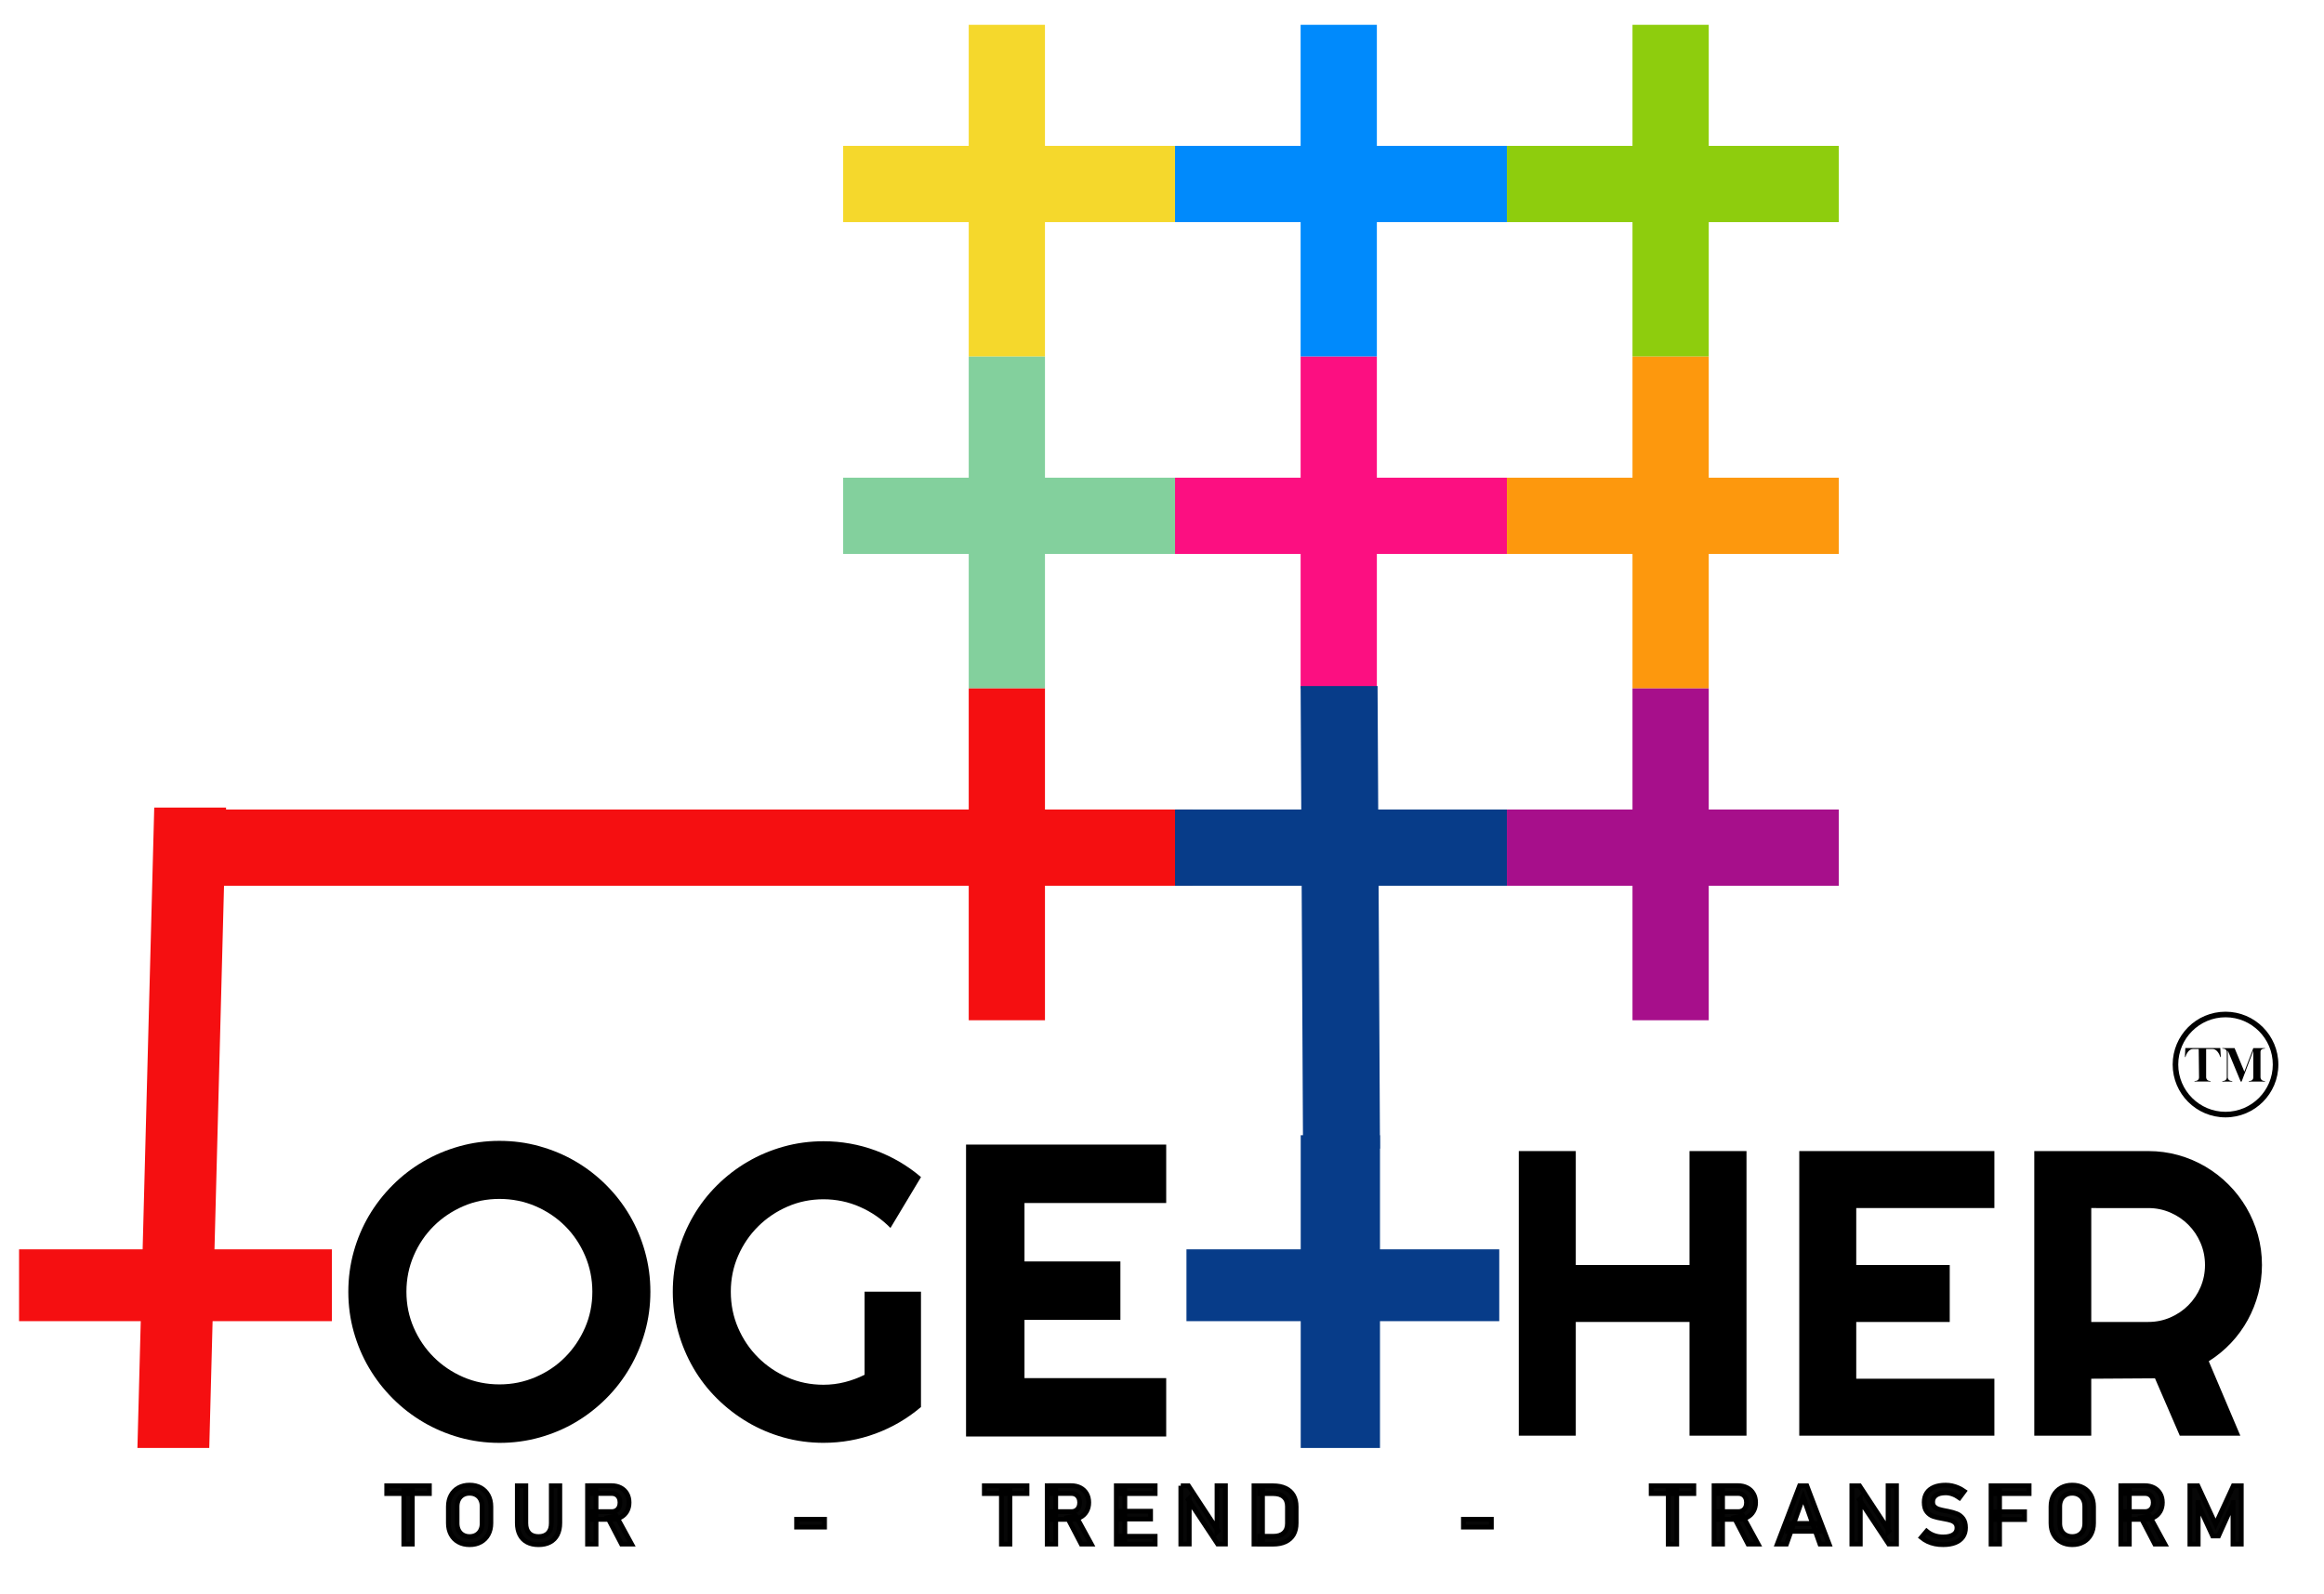 <?xml version="1.0" encoding="utf-8"?>
<!-- Generator: Adobe Illustrator 27.5.0, SVG Export Plug-In . SVG Version: 6.00 Build 0)  -->
<svg version="1.1" id="Layer_1" xmlns="http://www.w3.org/2000/svg" xmlns:xlink="http://www.w3.org/1999/xlink" x="0px" y="0px"
	 viewBox="0 0 967.5 663.75" style="enable-background:new 0 0 967.5 663.75;" xml:space="preserve">
<style type="text/css">
	.st0{fill:#070707;stroke:#000000;stroke-width:2;stroke-miterlimit:10;}
	.st1{fill:#F5D82C;}
	.st2{fill:#83D09D;}
	.st3{fill:#F50F11;}
	.st4{fill:#073C89;}
	.st5{fill:#008AFC;}
	.st6{fill:#FC0F81;}
	.st7{fill:#8ECD0D;}
	.st8{fill:#FD980D;}
	.st9{fill:#A70F8B;}
</style>
<g>
	<g>
		<g>
			<path class="st0" d="M161,618.64h17.75v3.24H161V618.64z M168.11,620.63h3.53v22.29h-3.53V620.63z"/>
			<path class="st0" d="M190.87,642.05c-1.34-0.74-2.37-1.79-3.1-3.14c-0.73-1.35-1.1-2.92-1.1-4.7v-6.88c0-1.78,0.37-3.35,1.1-4.7
				c0.73-1.35,1.77-2.4,3.1-3.14c1.34-0.74,2.88-1.11,4.64-1.11c1.75,0,3.3,0.37,4.64,1.11c1.34,0.74,2.37,1.79,3.1,3.14
				s1.1,2.92,1.1,4.7v6.88c0,1.78-0.37,3.35-1.1,4.7c-0.73,1.35-1.77,2.4-3.1,3.14s-2.88,1.11-4.64,1.11
				C193.75,643.16,192.2,642.79,190.87,642.05z M198.24,639.13c0.79-0.45,1.4-1.09,1.83-1.92c0.43-0.83,0.65-1.79,0.65-2.88v-7.11
				c0-1.09-0.22-2.05-0.65-2.88c-0.43-0.83-1.04-1.47-1.83-1.92c-0.79-0.45-1.7-0.68-2.74-0.68c-1.04,0-1.95,0.22-2.74,0.68
				s-1.4,1.09-1.83,1.92s-0.65,1.79-0.65,2.88v7.11c0,1.09,0.22,2.05,0.65,2.88s1.04,1.47,1.83,1.92s1.7,0.68,2.74,0.68
				C196.54,639.81,197.45,639.58,198.24,639.13z"/>
			<path class="st0" d="M219.43,642.1c-1.32-0.71-2.33-1.74-3.02-3.09c-0.69-1.35-1.04-2.98-1.04-4.88v-15.49h3.53v15.61
				c0,1.77,0.46,3.14,1.38,4.11c0.92,0.97,2.23,1.45,3.91,1.45c1.7,0,3.01-0.48,3.94-1.45c0.93-0.97,1.39-2.34,1.39-4.11v-15.61
				h3.53v15.49c0,1.9-0.35,3.53-1.04,4.88c-0.69,1.35-1.7,2.38-3.03,3.09s-2.92,1.06-4.79,1.06
				C222.34,643.16,220.75,642.81,219.43,642.1z"/>
			<path class="st0" d="M244.6,618.62h3.53v24.29h-3.53V618.62z M246.14,629.41h8.58c0.67,0,1.26-0.16,1.78-0.47s0.92-0.75,1.2-1.33
				c0.28-0.57,0.42-1.23,0.42-1.98c0-0.75-0.14-1.41-0.42-1.98s-0.68-1.02-1.19-1.33s-1.11-0.47-1.79-0.47h-8.58v-3.24h8.44
				c1.45,0,2.73,0.29,3.83,0.87c1.1,0.58,1.95,1.4,2.56,2.46c0.61,1.06,0.91,2.29,0.91,3.68c0,1.39-0.31,2.62-0.92,3.68
				c-0.61,1.06-1.47,1.88-2.57,2.46c-1.1,0.58-2.37,0.87-3.81,0.87h-8.44V629.41z M252.99,631.9l3.51-0.77l6.44,11.79h-4.19
				L252.99,631.9z"/>
			<path class="st0" d="M343.26,632.6v3.24h-11.62v-3.24H343.26z"/>
			<path class="st0" d="M409.79,618.64h17.75v3.24h-17.75V618.64z M416.9,620.63h3.53v22.29h-3.53V620.63z"/>
			<path class="st0" d="M435.97,618.62h3.53v24.29h-3.53V618.62z M437.51,629.41h8.58c0.67,0,1.26-0.16,1.78-0.47
				s0.92-0.75,1.2-1.33c0.28-0.57,0.42-1.23,0.42-1.98c0-0.75-0.14-1.41-0.42-1.98s-0.68-1.02-1.19-1.33s-1.11-0.47-1.79-0.47h-8.58
				v-3.24h8.44c1.45,0,2.73,0.29,3.83,0.87c1.1,0.58,1.95,1.4,2.56,2.46c0.61,1.06,0.91,2.29,0.91,3.68c0,1.39-0.31,2.62-0.92,3.68
				c-0.61,1.06-1.47,1.88-2.57,2.46c-1.1,0.58-2.37,0.87-3.81,0.87h-8.44V629.41z M444.36,631.9l3.51-0.77l6.44,11.79h-4.19
				L444.36,631.9z"/>
			<path class="st0" d="M464.74,618.64h3.53v24.27h-3.53V618.64z M466.45,618.64h14.44v3.24h-14.44V618.64z M466.45,629.24h12.54
				v3.24h-12.54V629.24z M466.45,639.68h14.44v3.24h-14.44V639.68z"/>
			<path class="st0" d="M491.58,618.64h3.2l12.3,18.76l-0.42,0.43v-19.2h3.49v24.26h-3.23l-12.26-18.48l0.42-0.43v18.92h-3.49
				V618.64z"/>
			<path class="st0" d="M522.05,618.64h3.53v24.27h-3.53V618.64z M524.44,639.68h5.69c1.86,0,3.3-0.46,4.32-1.39
				c1.02-0.93,1.53-2.24,1.53-3.93v-7.14c0-1.69-0.51-3-1.53-3.93c-1.02-0.93-2.46-1.39-4.32-1.39h-5.69v-3.24h5.59
				c2.02,0,3.74,0.34,5.17,1.02c1.43,0.68,2.52,1.67,3.27,2.97c0.75,1.3,1.12,2.87,1.12,4.71v6.88c0,1.84-0.38,3.41-1.12,4.71
				c-0.75,1.3-1.84,2.29-3.28,2.97c-1.44,0.68-3.16,1.02-5.18,1.02h-5.57V639.68z"/>
			<path class="st0" d="M620.86,632.6v3.24h-11.62v-3.24H620.86z"/>
			<path class="st0" d="M687.4,618.64h17.75v3.24H687.4V618.64z M694.5,620.63h3.53v22.29h-3.53V620.63z"/>
			<path class="st0" d="M713.58,618.62h3.53v24.29h-3.53V618.62z M715.12,629.41h8.58c0.67,0,1.26-0.16,1.78-0.47
				c0.52-0.31,0.92-0.75,1.2-1.33c0.28-0.57,0.42-1.23,0.42-1.98c0-0.75-0.14-1.41-0.42-1.98c-0.28-0.57-0.68-1.02-1.19-1.33
				c-0.51-0.31-1.11-0.47-1.79-0.47h-8.58v-3.24h8.44c1.45,0,2.73,0.29,3.83,0.87c1.1,0.58,1.96,1.4,2.56,2.46
				c0.61,1.06,0.91,2.29,0.91,3.68c0,1.39-0.31,2.62-0.92,3.68c-0.61,1.06-1.47,1.88-2.57,2.46c-1.1,0.58-2.37,0.87-3.81,0.87h-8.44
				V629.41z M721.97,631.9l3.51-0.77l6.43,11.79h-4.19L721.97,631.9z"/>
			<path class="st0" d="M749.19,618.64h3.01l9.27,24.27h-3.81l-6.97-19.58l-6.97,19.58h-3.81L749.19,618.64z M744.19,634.35h13.23
				v3.24h-13.23V634.35z"/>
			<path class="st0" d="M770.95,618.64h3.2l12.3,18.76l-0.42,0.43v-19.2h3.49v24.26h-3.23l-12.26-18.48l0.42-0.43v18.92h-3.5V618.64
				z"/>
			<path class="st0" d="M805.54,642.83c-1.08-0.22-2.1-0.56-3.04-1c-0.94-0.45-1.82-1-2.64-1.67l2.2-2.6c0.96,0.8,2.01,1.4,3.17,1.8
				c1.15,0.4,2.4,0.6,3.75,0.6c1.82,0,3.24-0.33,4.24-0.98c1-0.65,1.5-1.57,1.5-2.76v-0.02c0-0.85-0.23-1.52-0.68-2.01
				c-0.46-0.5-1.04-0.86-1.76-1.1s-1.65-0.46-2.79-0.66c-0.03-0.01-0.07-0.02-0.11-0.02c-0.04,0-0.08,0-0.11-0.02l-0.26-0.05
				c-1.68-0.28-3.05-0.59-4.11-0.94c-1.05-0.35-1.96-0.99-2.71-1.92c-0.75-0.93-1.12-2.25-1.12-3.96v-0.02
				c0-1.5,0.35-2.79,1.05-3.85c0.7-1.06,1.72-1.87,3.05-2.43c1.34-0.56,2.95-0.83,4.83-0.83c0.9,0,1.78,0.09,2.66,0.28
				c0.87,0.19,1.73,0.47,2.58,0.84c0.85,0.37,1.68,0.84,2.5,1.41l-2.01,2.7c-0.96-0.68-1.91-1.19-2.86-1.53
				c-0.95-0.34-1.91-0.51-2.86-0.51c-1.72,0-3.05,0.33-4,0.99s-1.43,1.6-1.43,2.81v0.02c0,0.83,0.24,1.49,0.74,1.97
				c0.49,0.48,1.1,0.83,1.83,1.06c0.73,0.23,1.75,0.46,3.05,0.71c0.05,0.01,0.09,0.02,0.13,0.02c0.04,0.01,0.08,0.01,0.13,0.03
				c0.06,0.01,0.12,0.02,0.19,0.03c0.07,0.01,0.13,0.02,0.19,0.03c1.52,0.3,2.79,0.66,3.81,1.07c1.02,0.41,1.87,1.08,2.56,2
				c0.69,0.92,1.03,2.17,1.03,3.76v0.03c0,1.48-0.36,2.75-1.09,3.8s-1.78,1.85-3.16,2.4s-3.04,0.83-4.99,0.83
				C807.77,643.16,806.62,643.05,805.54,642.83z"/>
			<path class="st0" d="M828.9,618.64h3.53v24.27h-3.53V618.64z M830.63,618.64h14.1v3.24h-14.1V618.64z M830.63,629.46h12.2v3.24
				h-12.2V629.46z"/>
			<path class="st0" d="M858.06,642.05c-1.34-0.74-2.37-1.79-3.11-3.14c-0.73-1.35-1.1-2.92-1.1-4.7v-6.88c0-1.78,0.37-3.35,1.1-4.7
				s1.77-2.4,3.11-3.14c1.34-0.74,2.88-1.11,4.64-1.11s3.3,0.37,4.64,1.11c1.34,0.74,2.37,1.79,3.11,3.14s1.1,2.92,1.1,4.7v6.88
				c0,1.78-0.37,3.35-1.1,4.7c-0.73,1.35-1.77,2.4-3.11,3.14s-2.88,1.11-4.64,1.11S859.4,642.79,858.06,642.05z M865.44,639.13
				c0.79-0.45,1.4-1.09,1.83-1.92s0.65-1.79,0.65-2.88v-7.11c0-1.09-0.22-2.05-0.65-2.88s-1.04-1.47-1.83-1.92s-1.7-0.68-2.74-0.68
				s-1.95,0.22-2.74,0.68s-1.4,1.09-1.83,1.92c-0.43,0.83-0.65,1.79-0.65,2.88v7.11c0,1.09,0.22,2.05,0.65,2.88
				c0.43,0.83,1.04,1.47,1.83,1.92s1.7,0.68,2.74,0.68S864.65,639.58,865.44,639.13z"/>
			<path class="st0" d="M882.92,618.62h3.53v24.29h-3.53V618.62z M884.46,629.41h8.58c0.67,0,1.26-0.16,1.78-0.47
				c0.52-0.31,0.92-0.75,1.2-1.33c0.28-0.57,0.42-1.23,0.42-1.98c0-0.75-0.14-1.41-0.42-1.98c-0.28-0.57-0.68-1.02-1.19-1.33
				c-0.51-0.31-1.11-0.47-1.79-0.47h-8.58v-3.24h8.44c1.45,0,2.73,0.29,3.83,0.87c1.1,0.58,1.96,1.4,2.56,2.46
				c0.61,1.06,0.91,2.29,0.91,3.68c0,1.39-0.31,2.62-0.92,3.68c-0.61,1.06-1.47,1.88-2.57,2.46c-1.1,0.58-2.37,0.87-3.81,0.87h-8.44
				V629.41z M891.31,631.9l3.51-0.77l6.43,11.79h-4.19L891.31,631.9z"/>
			<path class="st0" d="M929.76,618.64h3.3v24.27h-3.44v-18.18l0.17,1.07l-6.19,13.74h-2.46l-6.19-13.41l0.17-1.4v18.18h-3.44
				v-24.27h3.3l7.39,16.03L929.76,618.64z"/>
		</g>
	</g>
</g>
<rect x="403.29" y="10.33" class="st1" width="31.74" height="138.16"/>
<rect x="404.23" y="7.53" transform="matrix(6.123234e-17 -1 1 6.123234e-17 343.486 496.709)" class="st1" width="31.74" height="138.16"/>
<rect x="403.29" y="148.49" class="st2" width="31.74" height="138.16"/>
<rect x="404.23" y="145.69" transform="matrix(6.123234e-17 -1 1 6.123234e-17 205.325 634.87)" class="st2" width="31.74" height="138.16"/>
<rect x="403.29" y="286.65" class="st3" width="31.74" height="138.16"/>
<rect x="268.63" y="140.93" transform="matrix(6.123234e-17 -1 1 6.123234e-17 -68.433 637.433)" class="st3" width="31.74" height="424"/>
<polygon class="st3" points="87.12,602.9 57.21,602.9 64.21,336.25 94.12,336.25 "/>
<rect x="58.09" y="470.04" transform="matrix(6.123234e-17 -1 1 6.123234e-17 -462.105 608.192)" class="st3" width="29.91" height="130.22"/>
<rect x="541.5" y="472.68" class="st4" width="33" height="130.22"/>
<rect x="544.09" y="470.04" transform="matrix(6.123234e-17 -1 1 6.123234e-17 23.895 1094.192)" class="st4" width="29.91" height="130.22"/>
<rect x="541.46" y="10.33" class="st5" width="31.74" height="138.16"/>
<rect x="542.39" y="7.53" transform="matrix(6.123234e-17 -1 1 6.123234e-17 481.647 634.87)" class="st5" width="31.74" height="138.16"/>
<rect x="541.46" y="148.49" class="st6" width="31.74" height="138.16"/>
<rect x="542.39" y="145.69" transform="matrix(6.123234e-17 -1 1 6.123234e-17 343.486 773.031)" class="st6" width="31.74" height="138.16"/>
<polygon class="st4" points="574.5,478.25 542.46,478.25 541.46,285.65 573.49,285.65 "/>
<rect x="542.39" y="283.85" transform="matrix(6.123234e-17 -1 1 6.123234e-17 205.325 911.192)" class="st4" width="31.74" height="138.16"/>
<rect x="679.62" y="10.33" class="st7" width="31.74" height="138.16"/>
<rect x="680.55" y="7.53" transform="matrix(6.123234e-17 -1 1 6.123234e-17 619.808 773.031)" class="st7" width="31.74" height="138.16"/>
<rect x="679.62" y="148.49" class="st8" width="31.74" height="138.16"/>
<rect x="680.55" y="145.69" transform="matrix(6.123234e-17 -1 1 6.123234e-17 481.647 911.192)" class="st8" width="31.74" height="138.16"/>
<rect x="679.62" y="286.65" class="st9" width="31.74" height="138.16"/>
<rect x="680.55" y="283.85" transform="matrix(6.123234e-17 -1 1 6.123234e-17 343.486 1049.353)" class="st9" width="31.74" height="138.16"/>
<g>
	<path d="M270.76,537.86c0,5.76-0.75,11.32-2.25,16.66c-1.5,5.34-3.6,10.34-6.32,15.01c-2.71,4.66-5.99,8.92-9.83,12.76
		c-3.84,3.84-8.08,7.14-12.72,9.88c-4.64,2.74-9.64,4.86-15.01,6.36c-5.37,1.5-10.94,2.25-16.7,2.25c-5.76,0-11.32-0.75-16.66-2.25
		c-5.34-1.5-10.34-3.62-15.01-6.36c-4.66-2.74-8.92-6.03-12.76-9.88c-3.84-3.84-7.14-8.1-9.88-12.76
		c-2.74-4.66-4.86-9.66-6.36-15.01c-1.5-5.34-2.25-10.89-2.25-16.66c0-5.76,0.75-11.33,2.25-16.7c1.5-5.37,3.62-10.37,6.36-15.01
		c2.74-4.63,6.03-8.87,9.88-12.72c3.84-3.84,8.1-7.12,12.76-9.83c4.66-2.71,9.66-4.82,15.01-6.32c5.34-1.5,10.89-2.25,16.66-2.25
		c5.77,0,11.33,0.75,16.7,2.25c5.37,1.5,10.37,3.6,15.01,6.32c4.63,2.71,8.87,5.99,12.72,9.83c3.84,3.84,7.12,8.08,9.83,12.72
		c2.71,4.64,4.82,9.64,6.32,15.01C270.01,526.53,270.76,532.09,270.76,537.86z M246.6,537.86c0-5.31-1.02-10.33-3.05-15.05
		c-2.03-4.72-4.79-8.82-8.27-12.29c-3.48-3.48-7.57-6.23-12.29-8.27c-4.72-2.03-9.74-3.05-15.05-3.05c-5.37,0-10.4,1.02-15.09,3.05
		c-4.69,2.04-8.79,4.79-12.29,8.27c-3.5,3.48-6.27,7.57-8.31,12.29c-2.03,4.72-3.05,9.74-3.05,15.05c0,5.31,1.02,10.3,3.05,14.96
		c2.03,4.66,4.8,8.75,8.31,12.25c3.5,3.5,7.6,6.27,12.29,8.31c4.69,2.03,9.72,3.05,15.09,3.05c5.31,0,10.33-1.02,15.05-3.05
		c4.72-2.04,8.82-4.8,12.29-8.31c3.48-3.5,6.23-7.59,8.27-12.25C245.58,548.16,246.6,543.17,246.6,537.86z"/>
	<path d="M383.43,585.84c-5.65,4.8-11.95,8.49-18.9,11.06c-6.95,2.57-14.19,3.86-21.7,3.86c-5.76,0-11.32-0.75-16.66-2.25
		c-5.34-1.5-10.33-3.62-14.96-6.36c-4.63-2.74-8.87-6.02-12.72-9.83c-3.84-3.81-7.12-8.05-9.83-12.72
		c-2.71-4.66-4.82-9.68-6.32-15.05c-1.5-5.37-2.25-10.94-2.25-16.7c0-5.76,0.75-11.3,2.25-16.62c1.5-5.31,3.6-10.3,6.32-14.96
		c2.71-4.66,5.99-8.9,9.83-12.72c3.84-3.81,8.08-7.08,12.72-9.79c4.63-2.71,9.62-4.82,14.96-6.32c5.34-1.5,10.89-2.25,16.66-2.25
		c7.52,0,14.75,1.29,21.7,3.86c6.95,2.57,13.25,6.26,18.9,11.06l-12.72,21.19c-3.67-3.73-7.91-6.66-12.72-8.77
		c-4.8-2.12-9.86-3.18-15.18-3.18c-5.31,0-10.3,1.02-14.96,3.05s-8.75,4.79-12.25,8.27c-3.5,3.48-6.27,7.54-8.31,12.21
		c-2.03,4.66-3.05,9.65-3.05,14.96c0,5.37,1.02,10.4,3.05,15.09c2.03,4.69,4.8,8.79,8.31,12.29c3.5,3.5,7.59,6.27,12.25,8.31
		c4.66,2.03,9.65,3.05,14.96,3.05c3.05,0,6.02-0.37,8.9-1.1c2.88-0.73,5.62-1.75,8.22-3.05v-34.59h23.48V585.84z"/>
	<path d="M485.5,598.13h-83.33V476.57h83.33v24.33h-59v24.33h39.93v24.33H426.5v24.25h59V598.13z"/>
</g>
<g>
	<path d="M656.01,597.78h-23.72v-118.5h23.72v47.43h47.35v-47.43h23.72v118.5h-23.72v-47.35h-47.35V597.78z"/>
	<path d="M830.28,597.78h-81.23v-118.5h81.23V503h-57.51v23.72h38.92v23.72h-38.92v23.63h57.51V597.78z"/>
	<path d="M870.61,597.78h-23.72v-118.5h47.43c4.35,0,8.54,0.57,12.56,1.69c4.02,1.13,7.78,2.73,11.28,4.79
		c3.5,2.07,6.69,4.54,9.59,7.44c2.89,2.89,5.37,6.1,7.44,9.63c2.06,3.53,3.66,7.3,4.79,11.32c1.13,4.02,1.69,8.21,1.69,12.56
		c0,4.08-0.51,8.04-1.53,11.9c-1.02,3.86-2.48,7.52-4.38,10.99s-4.23,6.67-6.98,9.59c-2.76,2.92-5.84,5.45-9.26,7.6l13.14,30.99
		h-25.2l-10.33-23.88l-26.53,0.17V597.78z M870.61,503v47.43h23.72c3.25,0,6.31-0.62,9.17-1.86s5.37-2.93,7.52-5.08
		s3.84-4.67,5.08-7.56c1.24-2.89,1.86-5.96,1.86-9.21c0-3.25-0.62-6.32-1.86-9.21c-1.24-2.89-2.93-5.41-5.08-7.56
		c-2.15-2.15-4.65-3.84-7.52-5.08c-2.87-1.24-5.92-1.86-9.17-1.86H870.61z"/>
</g>
<path d="M926.5,423.57c10.85,0,19.68,8.83,19.68,19.68s-8.83,19.68-19.68,19.68s-19.68-8.83-19.68-19.68S915.65,423.57,926.5,423.57
	 M926.5,421.25c-12.15,0-22,9.85-22,22s9.85,22,22,22s22-9.85,22-22S938.65,421.25,926.5,421.25L926.5,421.25z"/>
<g>
	<path d="M912.95,436.79c-1.79,0-2.79,2.15-3.16,3.34h-0.2l0.18-3.74h14.55l0.22,3.74h-0.2c-0.36-1.19-1.43-3.34-3.2-3.34h-2.71
		v11.76c0.06,1.04,0.82,1.57,1.87,1.57v0.2h-6.71v-0.2c1.13,0,1.89-0.52,1.89-1.57l-0.14-11.76H912.95z"/>
	<path d="M942.93,450.13v0.2h-6.73v-0.2c1.11,0,1.87-0.52,1.87-1.57v-11.05l-4.86,12.82h-0.4l-5.37-12.94v11.17
		c0.06,1.04,0.8,1.57,1.87,1.57v0.2h-4.14v-0.2c1.11,0,1.87-0.52,1.87-1.57v-10.39c0-1.07-0.76-1.57-1.87-1.57v-0.2h5.1
		c0.1,0.24,4.08,9.79,4.08,9.81l3.72-9.79v-0.02h4.86v0.2c-1.05,0-1.87,0.42-1.87,1.39v10.57
		C941.12,449.59,941.87,450.13,942.93,450.13z"/>
</g>
</svg>
